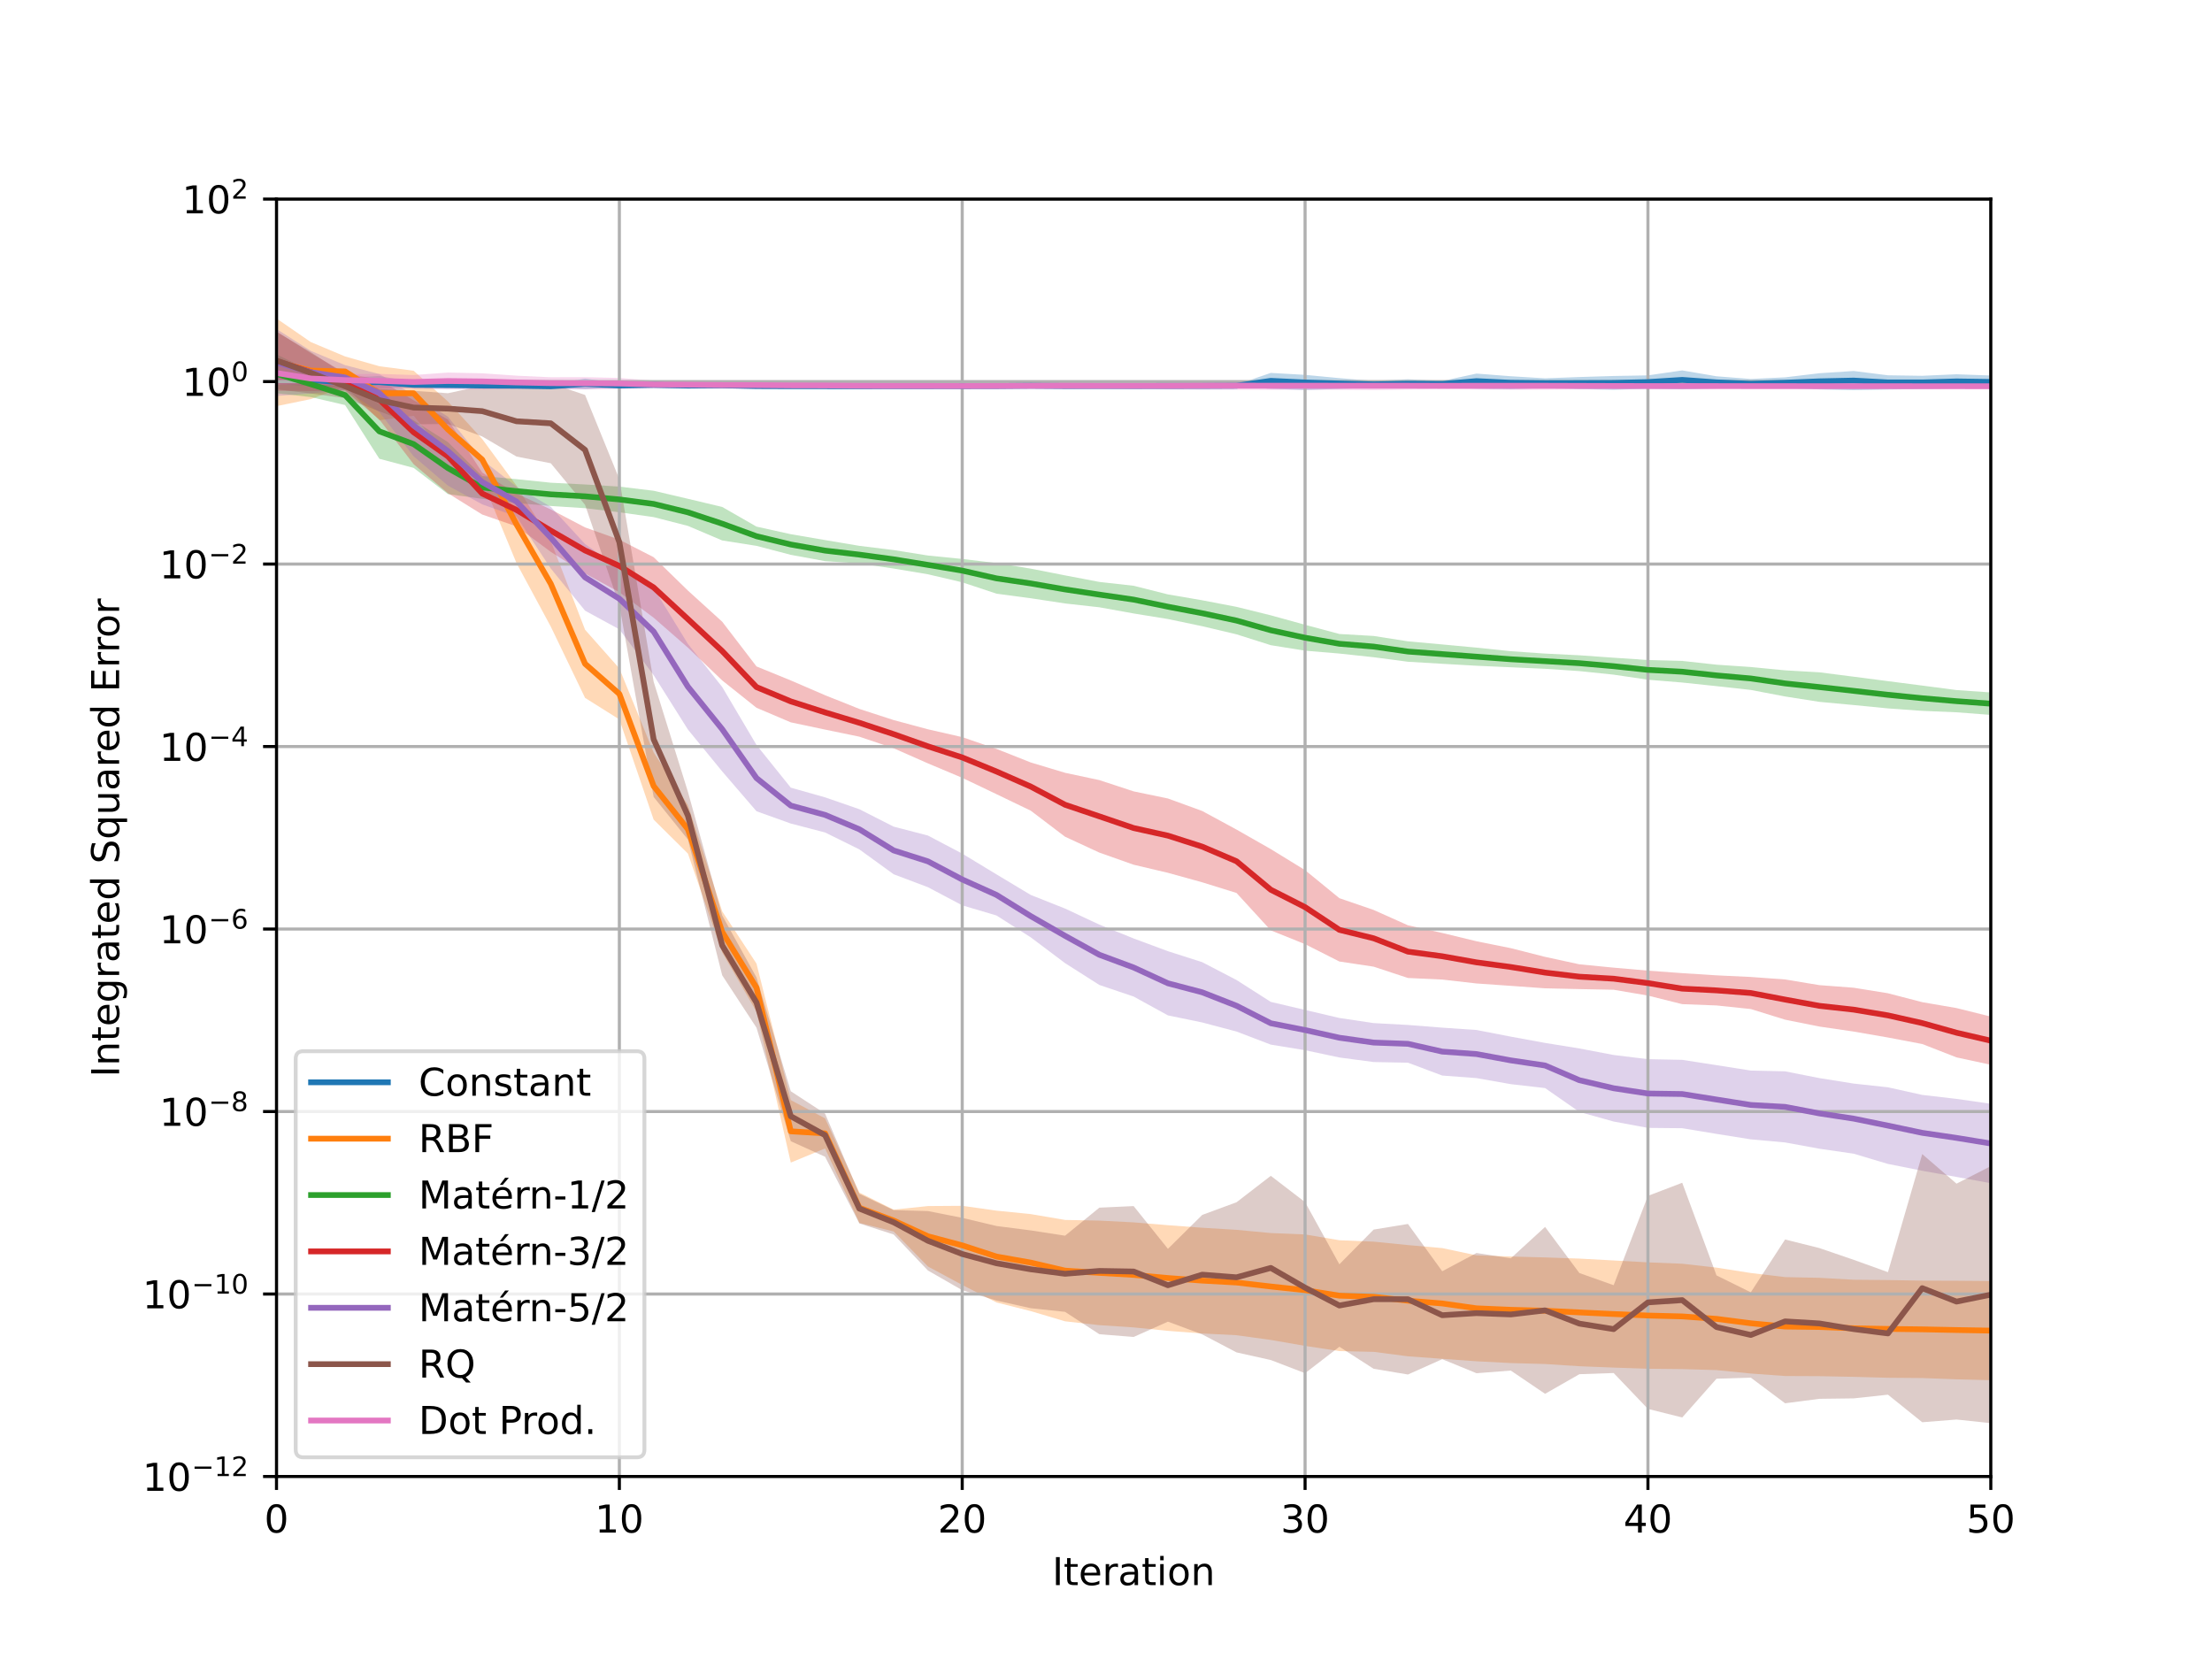 <?xml version="1.0" encoding="utf-8" standalone="no"?>
<!DOCTYPE svg PUBLIC "-//W3C//DTD SVG 1.1//EN"
  "http://www.w3.org/Graphics/SVG/1.1/DTD/svg11.dtd">
<!-- Created with matplotlib (https://matplotlib.org/) -->
<svg height="432pt" version="1.1" viewBox="0 0 576 432" width="576pt" xmlns="http://www.w3.org/2000/svg" xmlns:xlink="http://www.w3.org/1999/xlink">
 <defs>
  <style type="text/css">
*{stroke-linecap:butt;stroke-linejoin:round;}
  </style>
 </defs>
 <g id="figure_1">
  <g id="patch_1">
   <path d="M 0 432 
L 576 432 
L 576 0 
L 0 0 
z
" style="fill:#ffffff;"/>
  </g>
  <g id="axes_1">
   <g id="patch_2">
    <path d="M 72 384.48 
L 518.4 384.48 
L 518.4 51.84 
L 72 51.84 
z
" style="fill:#ffffff;"/>
   </g>
   <g id="PolyCollection_1">
    <path clip-path="url(#p9bf3d5f8e9)" d="M 72 100.003 
L 72 94.75 
L 80.928 97.29 
L 89.856 98.391 
L 98.784 97.896 
L 107.712 99.505 
L 116.64 99.409 
L 125.568 99.953 
L 134.496 99.756 
L 143.424 100.18 
L 152.352 98.584 
L 161.28 99.824 
L 170.208 99.418 
L 179.136 99.711 
L 188.064 99.599 
L 196.992 100.215 
L 205.92 100.393 
L 214.848 100.433 
L 223.776 100.456 
L 232.704 100.442 
L 241.632 100.438 
L 250.56 100.418 
L 259.488 100.407 
L 268.416 100.071 
L 277.344 100.386 
L 286.272 100.379 
L 295.2 100.389 
L 304.128 100.37 
L 313.056 100.358 
L 321.984 100.177 
L 330.912 97.103 
L 339.84 97.612 
L 348.768 98.463 
L 357.696 99.198 
L 366.624 98.752 
L 375.552 99.211 
L 384.48 97.277 
L 393.408 97.971 
L 402.336 98.513 
L 411.264 98.178 
L 420.192 97.906 
L 429.12 97.747 
L 438.048 96.451 
L 446.976 97.981 
L 455.904 98.684 
L 464.832 98.258 
L 473.76 97.19 
L 482.688 96.602 
L 491.616 97.726 
L 500.544 97.856 
L 509.472 97.461 
L 518.4 97.781 
L 518.4 101.117 
L 518.4 101.117 
L 509.472 101.168 
L 500.544 101.305 
L 491.616 101.433 
L 482.688 101.594 
L 473.76 101.399 
L 464.832 101.052 
L 455.904 101.151 
L 446.976 101.145 
L 438.048 101.392 
L 429.12 101.226 
L 420.192 101.504 
L 411.264 101.321 
L 402.336 101.027 
L 393.408 101.361 
L 384.48 101.201 
L 375.552 100.749 
L 366.624 101.094 
L 357.696 100.972 
L 348.768 101.257 
L 339.84 101.571 
L 330.912 101.234 
L 321.984 100.714 
L 313.056 100.622 
L 304.128 100.629 
L 295.2 100.641 
L 286.272 100.647 
L 277.344 100.645 
L 268.416 100.843 
L 259.488 100.657 
L 250.56 100.672 
L 241.632 100.683 
L 232.704 100.692 
L 223.776 100.696 
L 214.848 100.71 
L 205.92 100.746 
L 196.992 100.859 
L 188.064 101.077 
L 179.136 101.107 
L 170.208 101.011 
L 161.28 100.948 
L 152.352 101.362 
L 143.424 101.009 
L 134.496 101.127 
L 125.568 100.852 
L 116.64 101.134 
L 107.712 100.934 
L 98.784 101.108 
L 89.856 100.866 
L 80.928 100.552 
L 72 100.003 
z
" style="fill:#1f77b4;fill-opacity:0.3;"/>
   </g>
   <g id="PolyCollection_2">
    <path clip-path="url(#p9bf3d5f8e9)" d="M 72 105.757 
L 72 82.923 
L 80.928 89.072 
L 89.856 92.816 
L 98.784 95.368 
L 107.712 96.541 
L 116.64 104.551 
L 125.568 114.318 
L 134.496 126.455 
L 143.424 140.88 
L 152.352 163.981 
L 161.28 174.053 
L 170.208 195.958 
L 179.136 209.606 
L 188.064 237.324 
L 196.992 250.928 
L 205.92 286.457 
L 214.848 291.222 
L 223.776 310.54 
L 232.704 314.987 
L 241.632 314.056 
L 250.56 313.992 
L 259.488 315.25 
L 268.416 316.149 
L 277.344 317.668 
L 286.272 317.84 
L 295.2 318.3 
L 304.128 319.038 
L 313.056 319.704 
L 321.984 320.243 
L 330.912 321.083 
L 339.84 321.447 
L 348.768 322.954 
L 357.696 323.321 
L 366.624 324.213 
L 375.552 324.998 
L 384.48 326.894 
L 393.408 327.192 
L 402.336 327.429 
L 411.264 327.737 
L 420.192 328.219 
L 429.12 328.713 
L 438.048 329.07 
L 446.976 330.085 
L 455.904 331.487 
L 464.832 332.556 
L 473.76 332.738 
L 482.688 333.237 
L 491.616 333.324 
L 500.544 333.473 
L 509.472 333.5 
L 518.4 333.575 
L 518.4 359.404 
L 518.4 359.404 
L 509.472 359.173 
L 500.544 358.84 
L 491.616 358.769 
L 482.688 358.529 
L 473.76 358.353 
L 464.832 358.314 
L 455.904 357.666 
L 446.976 356.773 
L 438.048 356.508 
L 429.12 356.419 
L 420.192 356.115 
L 411.264 355.764 
L 402.336 355.188 
L 393.408 354.942 
L 384.48 354.476 
L 375.552 353.834 
L 366.624 353.183 
L 357.696 352.021 
L 348.768 351.821 
L 339.84 350.468 
L 330.912 348.921 
L 321.984 347.686 
L 313.056 347.238 
L 304.128 346.554 
L 295.2 345.655 
L 286.272 345.071 
L 277.344 344.068 
L 268.416 341.418 
L 259.488 339.16 
L 250.56 334.593 
L 241.632 329.792 
L 232.704 320.671 
L 223.776 318.459 
L 214.848 299.047 
L 205.92 302.733 
L 196.992 263.471 
L 188.064 248.031 
L 179.136 222.273 
L 170.208 213.428 
L 161.28 187.342 
L 152.352 181.729 
L 143.424 163.171 
L 134.496 146.628 
L 125.568 125.059 
L 116.64 119.13 
L 107.712 108.275 
L 98.784 109.429 
L 89.856 100.62 
L 80.928 103.928 
L 72 105.757 
z
" style="fill:#ff7f0e;fill-opacity:0.3;"/>
   </g>
   <g id="PolyCollection_3">
    <path clip-path="url(#p9bf3d5f8e9)" d="M 72 102.395 
L 72 92.264 
L 80.928 96.672 
L 89.856 100.309 
L 98.784 105.196 
L 107.712 109.466 
L 116.64 115.12 
L 125.568 123.967 
L 134.496 124.773 
L 143.424 125.698 
L 152.352 126.155 
L 161.28 126.712 
L 170.208 127.794 
L 179.136 129.884 
L 188.064 132.009 
L 196.992 137.129 
L 205.92 139.103 
L 214.848 140.633 
L 223.776 142.137 
L 232.704 143.234 
L 241.632 144.658 
L 250.56 145.552 
L 259.488 146.625 
L 268.416 148.076 
L 277.344 149.831 
L 286.272 151.534 
L 295.2 152.533 
L 304.128 154.781 
L 313.056 156.31 
L 321.984 158.021 
L 330.912 160.228 
L 339.84 162.692 
L 348.768 165.086 
L 357.696 165.601 
L 366.624 167.002 
L 375.552 167.81 
L 384.48 168.639 
L 393.408 169.574 
L 402.336 170.191 
L 411.264 170.634 
L 420.192 171.267 
L 429.12 171.874 
L 438.048 172.103 
L 446.976 173.082 
L 455.904 173.687 
L 464.832 174.557 
L 473.76 175.068 
L 482.688 176.211 
L 491.616 177.372 
L 500.544 178.521 
L 509.472 179.693 
L 518.4 180.311 
L 518.4 186.159 
L 518.4 186.159 
L 509.472 185.479 
L 500.544 185.11 
L 491.616 184.466 
L 482.688 183.592 
L 473.76 182.759 
L 464.832 181.361 
L 455.904 179.656 
L 446.976 178.671 
L 438.048 177.728 
L 429.12 176.997 
L 420.192 175.68 
L 411.264 174.75 
L 402.336 174.152 
L 393.408 173.757 
L 384.48 173.357 
L 375.552 172.847 
L 366.624 172.32 
L 357.696 171.142 
L 348.768 170.184 
L 339.84 169.435 
L 330.912 168.007 
L 321.984 165.177 
L 313.056 163.063 
L 304.128 161.195 
L 295.2 159.746 
L 286.272 158.136 
L 277.344 157.141 
L 268.416 155.783 
L 259.488 154.592 
L 250.56 151.63 
L 241.632 149.542 
L 232.704 148.053 
L 223.776 146.713 
L 214.848 146.119 
L 205.92 144.478 
L 196.992 142.141 
L 188.064 140.735 
L 179.136 136.942 
L 170.208 134.654 
L 161.28 133.4 
L 152.352 132.329 
L 143.424 131.754 
L 134.496 131.005 
L 125.568 129.899 
L 116.64 128.667 
L 107.712 121.836 
L 98.784 119.464 
L 89.856 105.467 
L 80.928 103.402 
L 72 102.395 
z
" style="fill:#2ca02c;fill-opacity:0.3;"/>
   </g>
   <g id="PolyCollection_4">
    <path clip-path="url(#p9bf3d5f8e9)" d="M 72 101.742 
L 72 86.305 
L 80.928 91.964 
L 89.856 97.131 
L 98.784 98.879 
L 107.712 104.238 
L 116.64 109.233 
L 125.568 123.059 
L 134.496 128.511 
L 143.424 132.657 
L 152.352 137.334 
L 161.28 140.53 
L 170.208 145.09 
L 179.136 153.788 
L 188.064 161.896 
L 196.992 173.539 
L 205.92 177.186 
L 214.848 181.034 
L 223.776 184.602 
L 232.704 187.506 
L 241.632 189.906 
L 250.56 191.945 
L 259.488 195.01 
L 268.416 198.547 
L 277.344 201.235 
L 286.272 203.138 
L 295.2 206.071 
L 304.128 207.926 
L 313.056 211.18 
L 321.984 216.015 
L 330.912 221.106 
L 339.84 226.585 
L 348.768 233.885 
L 357.696 236.949 
L 366.624 240.947 
L 375.552 242.938 
L 384.48 245.102 
L 393.408 246.9 
L 402.336 249.166 
L 411.264 251.104 
L 420.192 251.974 
L 429.12 252.755 
L 438.048 253.405 
L 446.976 253.976 
L 455.904 254.399 
L 464.832 255.049 
L 473.76 256.527 
L 482.688 257.2 
L 491.616 258.643 
L 500.544 260.961 
L 509.472 262.498 
L 518.4 264.721 
L 518.4 277.269 
L 518.4 277.269 
L 509.472 275.339 
L 500.544 271.86 
L 491.616 270.165 
L 482.688 268.617 
L 473.76 267.311 
L 464.832 265.521 
L 455.904 262.752 
L 446.976 261.818 
L 438.048 261.477 
L 429.12 259.246 
L 420.192 257.729 
L 411.264 257.554 
L 402.336 257.356 
L 393.408 256.714 
L 384.48 256.092 
L 375.552 255.076 
L 366.624 254.663 
L 357.696 251.718 
L 348.768 250.373 
L 339.84 245.856 
L 330.912 242.267 
L 321.984 232.525 
L 313.056 229.75 
L 304.128 227.279 
L 295.2 225.172 
L 286.272 222.016 
L 277.344 217.884 
L 268.416 211.107 
L 259.488 206.804 
L 250.56 202.539 
L 241.632 198.783 
L 232.704 194.845 
L 223.776 191.83 
L 214.848 189.985 
L 205.92 188.1 
L 196.992 184.304 
L 188.064 177.187 
L 179.136 168.648 
L 170.208 160.851 
L 161.28 154.207 
L 152.352 149.349 
L 143.424 143.71 
L 134.496 137.071 
L 125.568 133.986 
L 116.64 128.446 
L 107.712 120.883 
L 98.784 109.247 
L 89.856 101.681 
L 80.928 101.833 
L 72 101.742 
z
" style="fill:#d62728;fill-opacity:0.3;"/>
   </g>
   <g id="PolyCollection_5">
    <path clip-path="url(#p9bf3d5f8e9)" d="M 72 103.119 
L 72 85.662 
L 80.928 91.363 
L 89.856 95.079 
L 98.784 97.399 
L 107.712 102.848 
L 116.64 108.503 
L 125.568 119.716 
L 134.496 126.711 
L 143.424 131.979 
L 152.352 141.665 
L 161.28 147.937 
L 170.208 153.118 
L 179.136 167.679 
L 188.064 178.894 
L 196.992 193.993 
L 205.92 205.103 
L 214.848 207.629 
L 223.776 210.715 
L 232.704 215.254 
L 241.632 217.572 
L 250.56 222.279 
L 259.488 227.688 
L 268.416 233.046 
L 277.344 236.591 
L 286.272 240.765 
L 295.2 244.377 
L 304.128 247.693 
L 313.056 250.547 
L 321.984 255.19 
L 330.912 260.89 
L 339.84 262.985 
L 348.768 265.079 
L 357.696 266.41 
L 366.624 266.897 
L 375.552 267.597 
L 384.48 268.208 
L 393.408 269.937 
L 402.336 271.572 
L 411.264 273.017 
L 420.192 274.715 
L 429.12 275.805 
L 438.048 275.981 
L 446.976 277.366 
L 455.904 278.773 
L 464.832 278.97 
L 473.76 280.735 
L 482.688 282.161 
L 491.616 283.133 
L 500.544 285.111 
L 509.472 286.148 
L 518.4 287.427 
L 518.4 308.109 
L 518.4 308.109 
L 509.472 306.471 
L 500.544 304.87 
L 491.616 303.088 
L 482.688 300.418 
L 473.76 299.125 
L 464.832 297.49 
L 455.904 296.686 
L 446.976 295.262 
L 438.048 293.783 
L 429.12 293.697 
L 420.192 292.046 
L 411.264 289.55 
L 402.336 283.331 
L 393.408 282.308 
L 384.48 280.737 
L 375.552 280.07 
L 366.624 276.722 
L 357.696 276.556 
L 348.768 275.367 
L 339.84 273.472 
L 330.912 272.018 
L 321.984 268.61 
L 313.056 266.247 
L 304.128 264.405 
L 295.2 259.501 
L 286.272 256.483 
L 277.344 250.802 
L 268.416 244.089 
L 259.488 238.394 
L 250.56 235.744 
L 241.632 231.025 
L 232.704 227.655 
L 223.776 221.183 
L 214.848 216.772 
L 205.92 214.447 
L 196.992 211.249 
L 188.064 200.883 
L 179.136 189.977 
L 170.208 175.8 
L 161.28 163.882 
L 152.352 159.02 
L 143.424 148.041 
L 134.496 134.507 
L 125.568 131.334 
L 116.64 126.457 
L 107.712 118.821 
L 98.784 107.325 
L 89.856 101.518 
L 80.928 102.465 
L 72 103.119 
z
" style="fill:#9467bd;fill-opacity:0.3;"/>
   </g>
   <g id="PolyCollection_6">
    <path clip-path="url(#p9bf3d5f8e9)" d="M 72 101.378 
L 72 86.406 
L 80.928 91.708 
L 89.856 97.508 
L 98.784 101.305 
L 107.712 101.762 
L 116.64 102.397 
L 125.568 100.481 
L 134.496 100.506 
L 143.424 99.835 
L 152.352 102.842 
L 161.28 124.78 
L 170.208 177.518 
L 179.136 206.193 
L 188.064 238.385 
L 196.992 254.526 
L 205.92 284.162 
L 214.848 289.982 
L 223.776 310.863 
L 232.704 315.114 
L 241.632 315.354 
L 250.56 317.124 
L 259.488 319.247 
L 268.416 320.394 
L 277.344 321.772 
L 286.272 314.471 
L 295.2 314.063 
L 304.128 325.194 
L 313.056 316.361 
L 321.984 313.069 
L 330.912 306.183 
L 339.84 313.036 
L 348.768 329.218 
L 357.696 320.179 
L 366.624 318.718 
L 375.552 331.035 
L 384.48 326.279 
L 393.408 327.662 
L 402.336 319.488 
L 411.264 331.494 
L 420.192 334.665 
L 429.12 311.402 
L 438.048 307.989 
L 446.976 332.116 
L 455.904 336.516 
L 464.832 322.764 
L 473.76 324.992 
L 482.688 328.052 
L 491.616 331.266 
L 500.544 300.52 
L 509.472 308.222 
L 518.4 303.659 
L 518.4 370.584 
L 518.4 370.584 
L 509.472 369.64 
L 500.544 370.348 
L 491.616 363.17 
L 482.688 364.135 
L 473.76 364.249 
L 464.832 365.412 
L 455.904 358.735 
L 446.976 359.012 
L 438.048 369.111 
L 429.12 366.872 
L 420.192 357.533 
L 411.264 357.838 
L 402.336 362.947 
L 393.408 356.891 
L 384.48 357.586 
L 375.552 353.926 
L 366.624 357.918 
L 357.696 356.432 
L 348.768 350.689 
L 339.84 357.577 
L 330.912 354.149 
L 321.984 352.157 
L 313.056 347.473 
L 304.128 344.157 
L 295.2 348.141 
L 286.272 347.424 
L 277.344 341.608 
L 268.416 340.658 
L 259.488 338.666 
L 250.56 335.961 
L 241.632 330.836 
L 232.704 321.463 
L 223.776 318.578 
L 214.848 301.216 
L 205.92 297.17 
L 196.992 267.616 
L 188.064 253.979 
L 179.136 218.621 
L 170.208 207.533 
L 161.28 157.611 
L 152.352 131.46 
L 143.424 120.634 
L 134.496 118.887 
L 125.568 113.651 
L 116.64 110.404 
L 107.712 110.494 
L 98.784 107.112 
L 89.856 103.673 
L 80.928 102.467 
L 72 101.378 
z
" style="fill:#8c564b;fill-opacity:0.3;"/>
   </g>
   <g id="PolyCollection_7">
    <path clip-path="url(#p9bf3d5f8e9)" d="M 72 100.17 
L 72 94.121 
L 80.928 97.109 
L 89.856 97.403 
L 98.784 97.354 
L 107.712 97.661 
L 116.64 97.015 
L 125.568 97.204 
L 134.496 97.823 
L 143.424 98.241 
L 152.352 98.218 
L 161.28 98.422 
L 170.208 99.109 
L 179.136 99.123 
L 188.064 99.285 
L 196.992 99.309 
L 205.92 99.513 
L 214.848 99.542 
L 223.776 99.922 
L 232.704 99.984 
L 241.632 100.059 
L 250.56 100.106 
L 259.488 99.931 
L 268.416 99.713 
L 277.344 99.526 
L 286.272 99.794 
L 295.2 99.656 
L 304.128 99.542 
L 313.056 99.369 
L 321.984 99.349 
L 330.912 99.377 
L 339.84 99.379 
L 348.768 99.394 
L 357.696 99.295 
L 366.624 99.44 
L 375.552 99.623 
L 384.48 99.509 
L 393.408 99.416 
L 402.336 99.437 
L 411.264 99.614 
L 420.192 99.765 
L 429.12 99.866 
L 438.048 99.875 
L 446.976 99.885 
L 455.904 99.895 
L 464.832 99.902 
L 473.76 100.002 
L 482.688 100.01 
L 491.616 99.921 
L 500.544 100.013 
L 509.472 100.017 
L 518.4 100.085 
L 518.4 101.067 
L 518.4 101.067 
L 509.472 101.125 
L 500.544 101.129 
L 491.616 101.188 
L 482.688 101.117 
L 473.76 101.117 
L 464.832 101.192 
L 455.904 101.192 
L 446.976 101.185 
L 438.048 101.187 
L 429.12 101.187 
L 420.192 101.259 
L 411.264 101.353 
L 402.336 101.475 
L 393.408 101.479 
L 384.48 101.395 
L 375.552 101.315 
L 366.624 101.445 
L 357.696 101.582 
L 348.768 101.505 
L 339.84 101.487 
L 330.912 101.494 
L 321.984 101.486 
L 313.056 101.49 
L 304.128 101.409 
L 295.2 101.295 
L 286.272 101.168 
L 277.344 101.346 
L 268.416 101.213 
L 259.488 101.069 
L 250.56 100.941 
L 241.632 100.942 
L 232.704 100.996 
L 223.776 101.002 
L 214.848 101.212 
L 205.92 101.201 
L 196.992 101.252 
L 188.064 101.236 
L 179.136 101.215 
L 170.208 101.134 
L 161.28 101.297 
L 152.352 101.399 
L 143.424 101.296 
L 134.496 101.35 
L 125.568 101.438 
L 116.64 101.424 
L 107.712 101.262 
L 98.784 101.005 
L 89.856 100.567 
L 80.928 100.024 
L 72 100.17 
z
" style="fill:#e377c2;fill-opacity:0.3;"/>
   </g>
   <g id="matplotlib.axis_1">
    <g id="xtick_1">
     <g id="line2d_1">
      <path clip-path="url(#p9bf3d5f8e9)" d="M 72 384.48 
L 72 51.84 
" style="fill:none;stroke:#b0b0b0;stroke-linecap:square;stroke-width:0.8;"/>
     </g>
     <g id="line2d_2">
      <defs>
       <path d="M 0 0 
L 0 3.5 
" id="m1904d01a2e" style="stroke:#000000;stroke-width:0.8;"/>
      </defs>
      <g>
       <use style="stroke:#000000;stroke-width:0.8;" x="72" xlink:href="#m1904d01a2e" y="384.48"/>
      </g>
     </g>
     <g id="text_1">
      <!-- 0 -->
      <defs>
       <path d="M 31.781 66.406 
Q 24.172 66.406 20.328 58.906 
Q 16.5 51.422 16.5 36.375 
Q 16.5 21.391 20.328 13.891 
Q 24.172 6.391 31.781 6.391 
Q 39.453 6.391 43.281 13.891 
Q 47.125 21.391 47.125 36.375 
Q 47.125 51.422 43.281 58.906 
Q 39.453 66.406 31.781 66.406 
z
M 31.781 74.219 
Q 44.047 74.219 50.516 64.516 
Q 56.984 54.828 56.984 36.375 
Q 56.984 17.969 50.516 8.266 
Q 44.047 -1.422 31.781 -1.422 
Q 19.531 -1.422 13.062 8.266 
Q 6.594 17.969 6.594 36.375 
Q 6.594 54.828 13.062 64.516 
Q 19.531 74.219 31.781 74.219 
z
" id="DejaVuSans-48"/>
      </defs>
      <g transform="translate(68.819 399.078)scale(0.1 -0.1)">
       <use xlink:href="#DejaVuSans-48"/>
      </g>
     </g>
    </g>
    <g id="xtick_2">
     <g id="line2d_3">
      <path clip-path="url(#p9bf3d5f8e9)" d="M 161.28 384.48 
L 161.28 51.84 
" style="fill:none;stroke:#b0b0b0;stroke-linecap:square;stroke-width:0.8;"/>
     </g>
     <g id="line2d_4">
      <g>
       <use style="stroke:#000000;stroke-width:0.8;" x="161.28" xlink:href="#m1904d01a2e" y="384.48"/>
      </g>
     </g>
     <g id="text_2">
      <!-- 10 -->
      <defs>
       <path d="M 12.406 8.297 
L 28.516 8.297 
L 28.516 63.922 
L 10.984 60.406 
L 10.984 69.391 
L 28.422 72.906 
L 38.281 72.906 
L 38.281 8.297 
L 54.391 8.297 
L 54.391 0 
L 12.406 0 
z
" id="DejaVuSans-49"/>
      </defs>
      <g transform="translate(154.917 399.078)scale(0.1 -0.1)">
       <use xlink:href="#DejaVuSans-49"/>
       <use x="63.623" xlink:href="#DejaVuSans-48"/>
      </g>
     </g>
    </g>
    <g id="xtick_3">
     <g id="line2d_5">
      <path clip-path="url(#p9bf3d5f8e9)" d="M 250.56 384.48 
L 250.56 51.84 
" style="fill:none;stroke:#b0b0b0;stroke-linecap:square;stroke-width:0.8;"/>
     </g>
     <g id="line2d_6">
      <g>
       <use style="stroke:#000000;stroke-width:0.8;" x="250.56" xlink:href="#m1904d01a2e" y="384.48"/>
      </g>
     </g>
     <g id="text_3">
      <!-- 20 -->
      <defs>
       <path d="M 19.188 8.297 
L 53.609 8.297 
L 53.609 0 
L 7.328 0 
L 7.328 8.297 
Q 12.938 14.109 22.625 23.891 
Q 32.328 33.688 34.812 36.531 
Q 39.547 41.844 41.422 45.531 
Q 43.312 49.219 43.312 52.781 
Q 43.312 58.594 39.234 62.25 
Q 35.156 65.922 28.609 65.922 
Q 23.969 65.922 18.812 64.312 
Q 13.672 62.703 7.812 59.422 
L 7.812 69.391 
Q 13.766 71.781 18.938 73 
Q 24.125 74.219 28.422 74.219 
Q 39.75 74.219 46.484 68.547 
Q 53.219 62.891 53.219 53.422 
Q 53.219 48.922 51.531 44.891 
Q 49.859 40.875 45.406 35.406 
Q 44.188 33.984 37.641 27.219 
Q 31.109 20.453 19.188 8.297 
z
" id="DejaVuSans-50"/>
      </defs>
      <g transform="translate(244.197 399.078)scale(0.1 -0.1)">
       <use xlink:href="#DejaVuSans-50"/>
       <use x="63.623" xlink:href="#DejaVuSans-48"/>
      </g>
     </g>
    </g>
    <g id="xtick_4">
     <g id="line2d_7">
      <path clip-path="url(#p9bf3d5f8e9)" d="M 339.84 384.48 
L 339.84 51.84 
" style="fill:none;stroke:#b0b0b0;stroke-linecap:square;stroke-width:0.8;"/>
     </g>
     <g id="line2d_8">
      <g>
       <use style="stroke:#000000;stroke-width:0.8;" x="339.84" xlink:href="#m1904d01a2e" y="384.48"/>
      </g>
     </g>
     <g id="text_4">
      <!-- 30 -->
      <defs>
       <path d="M 40.578 39.312 
Q 47.656 37.797 51.625 33 
Q 55.609 28.219 55.609 21.188 
Q 55.609 10.406 48.188 4.484 
Q 40.766 -1.422 27.094 -1.422 
Q 22.516 -1.422 17.656 -0.516 
Q 12.797 0.391 7.625 2.203 
L 7.625 11.719 
Q 11.719 9.328 16.594 8.109 
Q 21.484 6.891 26.812 6.891 
Q 36.078 6.891 40.938 10.547 
Q 45.797 14.203 45.797 21.188 
Q 45.797 27.641 41.281 31.266 
Q 36.766 34.906 28.719 34.906 
L 20.219 34.906 
L 20.219 43.016 
L 29.109 43.016 
Q 36.375 43.016 40.234 45.922 
Q 44.094 48.828 44.094 54.297 
Q 44.094 59.906 40.109 62.906 
Q 36.141 65.922 28.719 65.922 
Q 24.656 65.922 20.016 65.031 
Q 15.375 64.156 9.812 62.312 
L 9.812 71.094 
Q 15.438 72.656 20.344 73.438 
Q 25.25 74.219 29.594 74.219 
Q 40.828 74.219 47.359 69.109 
Q 53.906 64.016 53.906 55.328 
Q 53.906 49.266 50.438 45.094 
Q 46.969 40.922 40.578 39.312 
z
" id="DejaVuSans-51"/>
      </defs>
      <g transform="translate(333.478 399.078)scale(0.1 -0.1)">
       <use xlink:href="#DejaVuSans-51"/>
       <use x="63.623" xlink:href="#DejaVuSans-48"/>
      </g>
     </g>
    </g>
    <g id="xtick_5">
     <g id="line2d_9">
      <path clip-path="url(#p9bf3d5f8e9)" d="M 429.12 384.48 
L 429.12 51.84 
" style="fill:none;stroke:#b0b0b0;stroke-linecap:square;stroke-width:0.8;"/>
     </g>
     <g id="line2d_10">
      <g>
       <use style="stroke:#000000;stroke-width:0.8;" x="429.12" xlink:href="#m1904d01a2e" y="384.48"/>
      </g>
     </g>
     <g id="text_5">
      <!-- 40 -->
      <defs>
       <path d="M 37.797 64.312 
L 12.891 25.391 
L 37.797 25.391 
z
M 35.203 72.906 
L 47.609 72.906 
L 47.609 25.391 
L 58.016 25.391 
L 58.016 17.188 
L 47.609 17.188 
L 47.609 0 
L 37.797 0 
L 37.797 17.188 
L 4.891 17.188 
L 4.891 26.703 
z
" id="DejaVuSans-52"/>
      </defs>
      <g transform="translate(422.757 399.078)scale(0.1 -0.1)">
       <use xlink:href="#DejaVuSans-52"/>
       <use x="63.623" xlink:href="#DejaVuSans-48"/>
      </g>
     </g>
    </g>
    <g id="xtick_6">
     <g id="line2d_11">
      <path clip-path="url(#p9bf3d5f8e9)" d="M 518.4 384.48 
L 518.4 51.84 
" style="fill:none;stroke:#b0b0b0;stroke-linecap:square;stroke-width:0.8;"/>
     </g>
     <g id="line2d_12">
      <g>
       <use style="stroke:#000000;stroke-width:0.8;" x="518.4" xlink:href="#m1904d01a2e" y="384.48"/>
      </g>
     </g>
     <g id="text_6">
      <!-- 50 -->
      <defs>
       <path d="M 10.797 72.906 
L 49.516 72.906 
L 49.516 64.594 
L 19.828 64.594 
L 19.828 46.734 
Q 21.969 47.469 24.109 47.828 
Q 26.266 48.188 28.422 48.188 
Q 40.625 48.188 47.75 41.5 
Q 54.891 34.812 54.891 23.391 
Q 54.891 11.625 47.562 5.094 
Q 40.234 -1.422 26.906 -1.422 
Q 22.312 -1.422 17.547 -0.641 
Q 12.797 0.141 7.719 1.703 
L 7.719 11.625 
Q 12.109 9.234 16.797 8.062 
Q 21.484 6.891 26.703 6.891 
Q 35.156 6.891 40.078 11.328 
Q 45.016 15.766 45.016 23.391 
Q 45.016 31 40.078 35.438 
Q 35.156 39.891 26.703 39.891 
Q 22.75 39.891 18.812 39.016 
Q 14.891 38.141 10.797 36.281 
z
" id="DejaVuSans-53"/>
      </defs>
      <g transform="translate(512.038 399.078)scale(0.1 -0.1)">
       <use xlink:href="#DejaVuSans-53"/>
       <use x="63.623" xlink:href="#DejaVuSans-48"/>
      </g>
     </g>
    </g>
    <g id="text_7">
     <!-- Iteration -->
     <defs>
      <path d="M 9.812 72.906 
L 19.672 72.906 
L 19.672 0 
L 9.812 0 
z
" id="DejaVuSans-73"/>
      <path d="M 18.312 70.219 
L 18.312 54.688 
L 36.812 54.688 
L 36.812 47.703 
L 18.312 47.703 
L 18.312 18.016 
Q 18.312 11.328 20.141 9.422 
Q 21.969 7.516 27.594 7.516 
L 36.812 7.516 
L 36.812 0 
L 27.594 0 
Q 17.188 0 13.234 3.875 
Q 9.281 7.766 9.281 18.016 
L 9.281 47.703 
L 2.688 47.703 
L 2.688 54.688 
L 9.281 54.688 
L 9.281 70.219 
z
" id="DejaVuSans-116"/>
      <path d="M 56.203 29.594 
L 56.203 25.203 
L 14.891 25.203 
Q 15.484 15.922 20.484 11.062 
Q 25.484 6.203 34.422 6.203 
Q 39.594 6.203 44.453 7.469 
Q 49.312 8.734 54.109 11.281 
L 54.109 2.781 
Q 49.266 0.734 44.188 -0.344 
Q 39.109 -1.422 33.891 -1.422 
Q 20.797 -1.422 13.156 6.188 
Q 5.516 13.812 5.516 26.812 
Q 5.516 40.234 12.766 48.109 
Q 20.016 56 32.328 56 
Q 43.359 56 49.781 48.891 
Q 56.203 41.797 56.203 29.594 
z
M 47.219 32.234 
Q 47.125 39.594 43.094 43.984 
Q 39.062 48.391 32.422 48.391 
Q 24.906 48.391 20.391 44.141 
Q 15.875 39.891 15.188 32.172 
z
" id="DejaVuSans-101"/>
      <path d="M 41.109 46.297 
Q 39.594 47.172 37.812 47.578 
Q 36.031 48 33.891 48 
Q 26.266 48 22.188 43.047 
Q 18.109 38.094 18.109 28.812 
L 18.109 0 
L 9.078 0 
L 9.078 54.688 
L 18.109 54.688 
L 18.109 46.188 
Q 20.953 51.172 25.484 53.578 
Q 30.031 56 36.531 56 
Q 37.453 56 38.578 55.875 
Q 39.703 55.766 41.062 55.516 
z
" id="DejaVuSans-114"/>
      <path d="M 34.281 27.484 
Q 23.391 27.484 19.188 25 
Q 14.984 22.516 14.984 16.5 
Q 14.984 11.719 18.141 8.906 
Q 21.297 6.109 26.703 6.109 
Q 34.188 6.109 38.703 11.406 
Q 43.219 16.703 43.219 25.484 
L 43.219 27.484 
z
M 52.203 31.203 
L 52.203 0 
L 43.219 0 
L 43.219 8.297 
Q 40.141 3.328 35.547 0.953 
Q 30.953 -1.422 24.312 -1.422 
Q 15.922 -1.422 10.953 3.297 
Q 6 8.016 6 15.922 
Q 6 25.141 12.172 29.828 
Q 18.359 34.516 30.609 34.516 
L 43.219 34.516 
L 43.219 35.406 
Q 43.219 41.609 39.141 45 
Q 35.062 48.391 27.688 48.391 
Q 23 48.391 18.547 47.266 
Q 14.109 46.141 10.016 43.891 
L 10.016 52.203 
Q 14.938 54.109 19.578 55.047 
Q 24.219 56 28.609 56 
Q 40.484 56 46.344 49.844 
Q 52.203 43.703 52.203 31.203 
z
" id="DejaVuSans-97"/>
      <path d="M 9.422 54.688 
L 18.406 54.688 
L 18.406 0 
L 9.422 0 
z
M 9.422 75.984 
L 18.406 75.984 
L 18.406 64.594 
L 9.422 64.594 
z
" id="DejaVuSans-105"/>
      <path d="M 30.609 48.391 
Q 23.391 48.391 19.188 42.75 
Q 14.984 37.109 14.984 27.297 
Q 14.984 17.484 19.156 11.844 
Q 23.344 6.203 30.609 6.203 
Q 37.797 6.203 41.984 11.859 
Q 46.188 17.531 46.188 27.297 
Q 46.188 37.016 41.984 42.703 
Q 37.797 48.391 30.609 48.391 
z
M 30.609 56 
Q 42.328 56 49.016 48.375 
Q 55.719 40.766 55.719 27.297 
Q 55.719 13.875 49.016 6.219 
Q 42.328 -1.422 30.609 -1.422 
Q 18.844 -1.422 12.172 6.219 
Q 5.516 13.875 5.516 27.297 
Q 5.516 40.766 12.172 48.375 
Q 18.844 56 30.609 56 
z
" id="DejaVuSans-111"/>
      <path d="M 54.891 33.016 
L 54.891 0 
L 45.906 0 
L 45.906 32.719 
Q 45.906 40.484 42.875 44.328 
Q 39.844 48.188 33.797 48.188 
Q 26.516 48.188 22.312 43.547 
Q 18.109 38.922 18.109 30.906 
L 18.109 0 
L 9.078 0 
L 9.078 54.688 
L 18.109 54.688 
L 18.109 46.188 
Q 21.344 51.125 25.703 53.562 
Q 30.078 56 35.797 56 
Q 45.219 56 50.047 50.172 
Q 54.891 44.344 54.891 33.016 
z
" id="DejaVuSans-110"/>
     </defs>
     <g transform="translate(273.991 412.757)scale(0.1 -0.1)">
      <use xlink:href="#DejaVuSans-73"/>
      <use x="29.492" xlink:href="#DejaVuSans-116"/>
      <use x="68.701" xlink:href="#DejaVuSans-101"/>
      <use x="130.225" xlink:href="#DejaVuSans-114"/>
      <use x="171.338" xlink:href="#DejaVuSans-97"/>
      <use x="232.617" xlink:href="#DejaVuSans-116"/>
      <use x="271.826" xlink:href="#DejaVuSans-105"/>
      <use x="299.609" xlink:href="#DejaVuSans-111"/>
      <use x="360.791" xlink:href="#DejaVuSans-110"/>
     </g>
    </g>
   </g>
   <g id="matplotlib.axis_2">
    <g id="ytick_1">
     <g id="line2d_13">
      <path clip-path="url(#p9bf3d5f8e9)" d="M 72 384.48 
L 518.4 384.48 
" style="fill:none;stroke:#b0b0b0;stroke-linecap:square;stroke-width:0.8;"/>
     </g>
     <g id="line2d_14">
      <defs>
       <path d="M 0 0 
L -3.5 0 
" id="mc605acae81" style="stroke:#000000;stroke-width:0.8;"/>
      </defs>
      <g>
       <use style="stroke:#000000;stroke-width:0.8;" x="72" xlink:href="#mc605acae81" y="384.48"/>
      </g>
     </g>
     <g id="text_8">
      <!-- $\mathdefault{10^{-12}}$ -->
      <defs>
       <path d="M 10.594 35.5 
L 73.188 35.5 
L 73.188 27.203 
L 10.594 27.203 
z
" id="DejaVuSans-8722"/>
      </defs>
      <g transform="translate(37.1 388.279)scale(0.1 -0.1)">
       <use transform="translate(0 0.766)" xlink:href="#DejaVuSans-49"/>
       <use transform="translate(63.623 0.766)" xlink:href="#DejaVuSans-48"/>
       <use transform="translate(128.203 39.047)scale(0.7)" xlink:href="#DejaVuSans-8722"/>
       <use transform="translate(186.855 39.047)scale(0.7)" xlink:href="#DejaVuSans-49"/>
       <use transform="translate(231.392 39.047)scale(0.7)" xlink:href="#DejaVuSans-50"/>
      </g>
     </g>
    </g>
    <g id="ytick_2">
     <g id="line2d_15">
      <path clip-path="url(#p9bf3d5f8e9)" d="M 72 336.96 
L 518.4 336.96 
" style="fill:none;stroke:#b0b0b0;stroke-linecap:square;stroke-width:0.8;"/>
     </g>
     <g id="line2d_16">
      <g>
       <use style="stroke:#000000;stroke-width:0.8;" x="72" xlink:href="#mc605acae81" y="336.96"/>
      </g>
     </g>
     <g id="text_9">
      <!-- $\mathdefault{10^{-10}}$ -->
      <g transform="translate(37.1 340.759)scale(0.1 -0.1)">
       <use transform="translate(0 0.766)" xlink:href="#DejaVuSans-49"/>
       <use transform="translate(63.623 0.766)" xlink:href="#DejaVuSans-48"/>
       <use transform="translate(128.203 39.047)scale(0.7)" xlink:href="#DejaVuSans-8722"/>
       <use transform="translate(186.855 39.047)scale(0.7)" xlink:href="#DejaVuSans-49"/>
       <use transform="translate(231.392 39.047)scale(0.7)" xlink:href="#DejaVuSans-48"/>
      </g>
     </g>
    </g>
    <g id="ytick_3">
     <g id="line2d_17">
      <path clip-path="url(#p9bf3d5f8e9)" d="M 72 289.44 
L 518.4 289.44 
" style="fill:none;stroke:#b0b0b0;stroke-linecap:square;stroke-width:0.8;"/>
     </g>
     <g id="line2d_18">
      <g>
       <use style="stroke:#000000;stroke-width:0.8;" x="72" xlink:href="#mc605acae81" y="289.44"/>
      </g>
     </g>
     <g id="text_10">
      <!-- $\mathdefault{10^{-8}}$ -->
      <defs>
       <path d="M 31.781 34.625 
Q 24.75 34.625 20.719 30.859 
Q 16.703 27.094 16.703 20.516 
Q 16.703 13.922 20.719 10.156 
Q 24.75 6.391 31.781 6.391 
Q 38.812 6.391 42.859 10.172 
Q 46.922 13.969 46.922 20.516 
Q 46.922 27.094 42.891 30.859 
Q 38.875 34.625 31.781 34.625 
z
M 21.922 38.812 
Q 15.578 40.375 12.031 44.719 
Q 8.5 49.078 8.5 55.328 
Q 8.5 64.062 14.719 69.141 
Q 20.953 74.219 31.781 74.219 
Q 42.672 74.219 48.875 69.141 
Q 55.078 64.062 55.078 55.328 
Q 55.078 49.078 51.531 44.719 
Q 48 40.375 41.703 38.812 
Q 48.828 37.156 52.797 32.312 
Q 56.781 27.484 56.781 20.516 
Q 56.781 9.906 50.312 4.234 
Q 43.844 -1.422 31.781 -1.422 
Q 19.734 -1.422 13.25 4.234 
Q 6.781 9.906 6.781 20.516 
Q 6.781 27.484 10.781 32.312 
Q 14.797 37.156 21.922 38.812 
z
M 18.312 54.391 
Q 18.312 48.734 21.844 45.562 
Q 25.391 42.391 31.781 42.391 
Q 38.141 42.391 41.719 45.562 
Q 45.312 48.734 45.312 54.391 
Q 45.312 60.062 41.719 63.234 
Q 38.141 66.406 31.781 66.406 
Q 25.391 66.406 21.844 63.234 
Q 18.312 60.062 18.312 54.391 
z
" id="DejaVuSans-56"/>
      </defs>
      <g transform="translate(41.5 293.239)scale(0.1 -0.1)">
       <use transform="translate(0 0.766)" xlink:href="#DejaVuSans-49"/>
       <use transform="translate(63.623 0.766)" xlink:href="#DejaVuSans-48"/>
       <use transform="translate(128.203 39.047)scale(0.7)" xlink:href="#DejaVuSans-8722"/>
       <use transform="translate(186.855 39.047)scale(0.7)" xlink:href="#DejaVuSans-56"/>
      </g>
     </g>
    </g>
    <g id="ytick_4">
     <g id="line2d_19">
      <path clip-path="url(#p9bf3d5f8e9)" d="M 72 241.92 
L 518.4 241.92 
" style="fill:none;stroke:#b0b0b0;stroke-linecap:square;stroke-width:0.8;"/>
     </g>
     <g id="line2d_20">
      <g>
       <use style="stroke:#000000;stroke-width:0.8;" x="72" xlink:href="#mc605acae81" y="241.92"/>
      </g>
     </g>
     <g id="text_11">
      <!-- $\mathdefault{10^{-6}}$ -->
      <defs>
       <path d="M 33.016 40.375 
Q 26.375 40.375 22.484 35.828 
Q 18.609 31.297 18.609 23.391 
Q 18.609 15.531 22.484 10.953 
Q 26.375 6.391 33.016 6.391 
Q 39.656 6.391 43.531 10.953 
Q 47.406 15.531 47.406 23.391 
Q 47.406 31.297 43.531 35.828 
Q 39.656 40.375 33.016 40.375 
z
M 52.594 71.297 
L 52.594 62.312 
Q 48.875 64.062 45.094 64.984 
Q 41.312 65.922 37.594 65.922 
Q 27.828 65.922 22.672 59.328 
Q 17.531 52.734 16.797 39.406 
Q 19.672 43.656 24.016 45.922 
Q 28.375 48.188 33.594 48.188 
Q 44.578 48.188 50.953 41.516 
Q 57.328 34.859 57.328 23.391 
Q 57.328 12.156 50.688 5.359 
Q 44.047 -1.422 33.016 -1.422 
Q 20.359 -1.422 13.672 8.266 
Q 6.984 17.969 6.984 36.375 
Q 6.984 53.656 15.188 63.938 
Q 23.391 74.219 37.203 74.219 
Q 40.922 74.219 44.703 73.484 
Q 48.484 72.75 52.594 71.297 
z
" id="DejaVuSans-54"/>
      </defs>
      <g transform="translate(41.5 245.719)scale(0.1 -0.1)">
       <use transform="translate(0 0.766)" xlink:href="#DejaVuSans-49"/>
       <use transform="translate(63.623 0.766)" xlink:href="#DejaVuSans-48"/>
       <use transform="translate(128.203 39.047)scale(0.7)" xlink:href="#DejaVuSans-8722"/>
       <use transform="translate(186.855 39.047)scale(0.7)" xlink:href="#DejaVuSans-54"/>
      </g>
     </g>
    </g>
    <g id="ytick_5">
     <g id="line2d_21">
      <path clip-path="url(#p9bf3d5f8e9)" d="M 72 194.4 
L 518.4 194.4 
" style="fill:none;stroke:#b0b0b0;stroke-linecap:square;stroke-width:0.8;"/>
     </g>
     <g id="line2d_22">
      <g>
       <use style="stroke:#000000;stroke-width:0.8;" x="72" xlink:href="#mc605acae81" y="194.4"/>
      </g>
     </g>
     <g id="text_12">
      <!-- $\mathdefault{10^{-4}}$ -->
      <g transform="translate(41.5 198.199)scale(0.1 -0.1)">
       <use transform="translate(0 0.684)" xlink:href="#DejaVuSans-49"/>
       <use transform="translate(63.623 0.684)" xlink:href="#DejaVuSans-48"/>
       <use transform="translate(128.203 38.966)scale(0.7)" xlink:href="#DejaVuSans-8722"/>
       <use transform="translate(186.855 38.966)scale(0.7)" xlink:href="#DejaVuSans-52"/>
      </g>
     </g>
    </g>
    <g id="ytick_6">
     <g id="line2d_23">
      <path clip-path="url(#p9bf3d5f8e9)" d="M 72 146.88 
L 518.4 146.88 
" style="fill:none;stroke:#b0b0b0;stroke-linecap:square;stroke-width:0.8;"/>
     </g>
     <g id="line2d_24">
      <g>
       <use style="stroke:#000000;stroke-width:0.8;" x="72" xlink:href="#mc605acae81" y="146.88"/>
      </g>
     </g>
     <g id="text_13">
      <!-- $\mathdefault{10^{-2}}$ -->
      <g transform="translate(41.5 150.679)scale(0.1 -0.1)">
       <use transform="translate(0 0.766)" xlink:href="#DejaVuSans-49"/>
       <use transform="translate(63.623 0.766)" xlink:href="#DejaVuSans-48"/>
       <use transform="translate(128.203 39.047)scale(0.7)" xlink:href="#DejaVuSans-8722"/>
       <use transform="translate(186.855 39.047)scale(0.7)" xlink:href="#DejaVuSans-50"/>
      </g>
     </g>
    </g>
    <g id="ytick_7">
     <g id="line2d_25">
      <path clip-path="url(#p9bf3d5f8e9)" d="M 72 99.36 
L 518.4 99.36 
" style="fill:none;stroke:#b0b0b0;stroke-linecap:square;stroke-width:0.8;"/>
     </g>
     <g id="line2d_26">
      <g>
       <use style="stroke:#000000;stroke-width:0.8;" x="72" xlink:href="#mc605acae81" y="99.36"/>
      </g>
     </g>
     <g id="text_14">
      <!-- $\mathdefault{10^{0}}$ -->
      <g transform="translate(47.4 103.159)scale(0.1 -0.1)">
       <use transform="translate(0 0.766)" xlink:href="#DejaVuSans-49"/>
       <use transform="translate(63.623 0.766)" xlink:href="#DejaVuSans-48"/>
       <use transform="translate(128.203 39.047)scale(0.7)" xlink:href="#DejaVuSans-48"/>
      </g>
     </g>
    </g>
    <g id="ytick_8">
     <g id="line2d_27">
      <path clip-path="url(#p9bf3d5f8e9)" d="M 72 51.84 
L 518.4 51.84 
" style="fill:none;stroke:#b0b0b0;stroke-linecap:square;stroke-width:0.8;"/>
     </g>
     <g id="line2d_28">
      <g>
       <use style="stroke:#000000;stroke-width:0.8;" x="72" xlink:href="#mc605acae81" y="51.84"/>
      </g>
     </g>
     <g id="text_15">
      <!-- $\mathdefault{10^{2}}$ -->
      <g transform="translate(47.4 55.639)scale(0.1 -0.1)">
       <use transform="translate(0 0.766)" xlink:href="#DejaVuSans-49"/>
       <use transform="translate(63.623 0.766)" xlink:href="#DejaVuSans-48"/>
       <use transform="translate(128.203 39.047)scale(0.7)" xlink:href="#DejaVuSans-50"/>
      </g>
     </g>
    </g>
    <g id="text_16">
     <!-- Integrated Squared Error -->
     <defs>
      <path d="M 45.406 27.984 
Q 45.406 37.75 41.375 43.109 
Q 37.359 48.484 30.078 48.484 
Q 22.859 48.484 18.828 43.109 
Q 14.797 37.75 14.797 27.984 
Q 14.797 18.266 18.828 12.891 
Q 22.859 7.516 30.078 7.516 
Q 37.359 7.516 41.375 12.891 
Q 45.406 18.266 45.406 27.984 
z
M 54.391 6.781 
Q 54.391 -7.172 48.188 -13.984 
Q 42 -20.797 29.203 -20.797 
Q 24.469 -20.797 20.266 -20.094 
Q 16.062 -19.391 12.109 -17.922 
L 12.109 -9.188 
Q 16.062 -11.328 19.922 -12.344 
Q 23.781 -13.375 27.781 -13.375 
Q 36.625 -13.375 41.016 -8.766 
Q 45.406 -4.156 45.406 5.172 
L 45.406 9.625 
Q 42.625 4.781 38.281 2.391 
Q 33.938 0 27.875 0 
Q 17.828 0 11.672 7.656 
Q 5.516 15.328 5.516 27.984 
Q 5.516 40.672 11.672 48.328 
Q 17.828 56 27.875 56 
Q 33.938 56 38.281 53.609 
Q 42.625 51.219 45.406 46.391 
L 45.406 54.688 
L 54.391 54.688 
z
" id="DejaVuSans-103"/>
      <path d="M 45.406 46.391 
L 45.406 75.984 
L 54.391 75.984 
L 54.391 0 
L 45.406 0 
L 45.406 8.203 
Q 42.578 3.328 38.25 0.953 
Q 33.938 -1.422 27.875 -1.422 
Q 17.969 -1.422 11.734 6.484 
Q 5.516 14.406 5.516 27.297 
Q 5.516 40.188 11.734 48.094 
Q 17.969 56 27.875 56 
Q 33.938 56 38.25 53.625 
Q 42.578 51.266 45.406 46.391 
z
M 14.797 27.297 
Q 14.797 17.391 18.875 11.75 
Q 22.953 6.109 30.078 6.109 
Q 37.203 6.109 41.297 11.75 
Q 45.406 17.391 45.406 27.297 
Q 45.406 37.203 41.297 42.844 
Q 37.203 48.484 30.078 48.484 
Q 22.953 48.484 18.875 42.844 
Q 14.797 37.203 14.797 27.297 
z
" id="DejaVuSans-100"/>
      <path id="DejaVuSans-32"/>
      <path d="M 53.516 70.516 
L 53.516 60.891 
Q 47.906 63.578 42.922 64.891 
Q 37.938 66.219 33.297 66.219 
Q 25.25 66.219 20.875 63.094 
Q 16.5 59.969 16.5 54.203 
Q 16.5 49.359 19.406 46.891 
Q 22.312 44.438 30.422 42.922 
L 36.375 41.703 
Q 47.406 39.594 52.656 34.297 
Q 57.906 29 57.906 20.125 
Q 57.906 9.516 50.797 4.047 
Q 43.703 -1.422 29.984 -1.422 
Q 24.812 -1.422 18.969 -0.25 
Q 13.141 0.922 6.891 3.219 
L 6.891 13.375 
Q 12.891 10.016 18.656 8.297 
Q 24.422 6.594 29.984 6.594 
Q 38.422 6.594 43.016 9.906 
Q 47.609 13.234 47.609 19.391 
Q 47.609 24.75 44.312 27.781 
Q 41.016 30.812 33.5 32.328 
L 27.484 33.5 
Q 16.453 35.688 11.516 40.375 
Q 6.594 45.062 6.594 53.422 
Q 6.594 63.094 13.406 68.656 
Q 20.219 74.219 32.172 74.219 
Q 37.312 74.219 42.625 73.281 
Q 47.953 72.359 53.516 70.516 
z
" id="DejaVuSans-83"/>
      <path d="M 14.797 27.297 
Q 14.797 17.391 18.875 11.75 
Q 22.953 6.109 30.078 6.109 
Q 37.203 6.109 41.297 11.75 
Q 45.406 17.391 45.406 27.297 
Q 45.406 37.203 41.297 42.844 
Q 37.203 48.484 30.078 48.484 
Q 22.953 48.484 18.875 42.844 
Q 14.797 37.203 14.797 27.297 
z
M 45.406 8.203 
Q 42.578 3.328 38.25 0.953 
Q 33.938 -1.422 27.875 -1.422 
Q 17.969 -1.422 11.734 6.484 
Q 5.516 14.406 5.516 27.297 
Q 5.516 40.188 11.734 48.094 
Q 17.969 56 27.875 56 
Q 33.938 56 38.25 53.625 
Q 42.578 51.266 45.406 46.391 
L 45.406 54.688 
L 54.391 54.688 
L 54.391 -20.797 
L 45.406 -20.797 
z
" id="DejaVuSans-113"/>
      <path d="M 8.5 21.578 
L 8.5 54.688 
L 17.484 54.688 
L 17.484 21.922 
Q 17.484 14.156 20.5 10.266 
Q 23.531 6.391 29.594 6.391 
Q 36.859 6.391 41.078 11.031 
Q 45.312 15.672 45.312 23.688 
L 45.312 54.688 
L 54.297 54.688 
L 54.297 0 
L 45.312 0 
L 45.312 8.406 
Q 42.047 3.422 37.719 1 
Q 33.406 -1.422 27.688 -1.422 
Q 18.266 -1.422 13.375 4.438 
Q 8.5 10.297 8.5 21.578 
z
M 31.109 56 
z
" id="DejaVuSans-117"/>
      <path d="M 9.812 72.906 
L 55.906 72.906 
L 55.906 64.594 
L 19.672 64.594 
L 19.672 43.016 
L 54.391 43.016 
L 54.391 34.719 
L 19.672 34.719 
L 19.672 8.297 
L 56.781 8.297 
L 56.781 0 
L 9.812 0 
z
" id="DejaVuSans-69"/>
     </defs>
     <g transform="translate(31.02 280.483)rotate(-90)scale(0.1 -0.1)">
      <use xlink:href="#DejaVuSans-73"/>
      <use x="29.492" xlink:href="#DejaVuSans-110"/>
      <use x="92.871" xlink:href="#DejaVuSans-116"/>
      <use x="132.08" xlink:href="#DejaVuSans-101"/>
      <use x="193.604" xlink:href="#DejaVuSans-103"/>
      <use x="257.08" xlink:href="#DejaVuSans-114"/>
      <use x="298.193" xlink:href="#DejaVuSans-97"/>
      <use x="359.473" xlink:href="#DejaVuSans-116"/>
      <use x="398.682" xlink:href="#DejaVuSans-101"/>
      <use x="460.205" xlink:href="#DejaVuSans-100"/>
      <use x="523.682" xlink:href="#DejaVuSans-32"/>
      <use x="555.469" xlink:href="#DejaVuSans-83"/>
      <use x="618.945" xlink:href="#DejaVuSans-113"/>
      <use x="682.422" xlink:href="#DejaVuSans-117"/>
      <use x="745.801" xlink:href="#DejaVuSans-97"/>
      <use x="807.08" xlink:href="#DejaVuSans-114"/>
      <use x="845.943" xlink:href="#DejaVuSans-101"/>
      <use x="907.467" xlink:href="#DejaVuSans-100"/>
      <use x="970.943" xlink:href="#DejaVuSans-32"/>
      <use x="1002.73" xlink:href="#DejaVuSans-69"/>
      <use x="1065.914" xlink:href="#DejaVuSans-114"/>
      <use x="1105.277" xlink:href="#DejaVuSans-114"/>
      <use x="1144.141" xlink:href="#DejaVuSans-111"/>
      <use x="1205.322" xlink:href="#DejaVuSans-114"/>
     </g>
    </g>
   </g>
   <g id="line2d_29">
    <path clip-path="url(#p9bf3d5f8e9)" d="M 72 97.376 
L 80.928 98.921 
L 89.856 99.628 
L 98.784 99.502 
L 107.712 100.219 
L 116.64 100.271 
L 125.568 100.403 
L 134.496 100.441 
L 143.424 100.595 
L 152.352 99.973 
L 161.28 100.386 
L 170.208 100.215 
L 179.136 100.409 
L 188.064 100.338 
L 196.992 100.537 
L 205.92 100.57 
L 214.848 100.572 
L 223.776 100.576 
L 232.704 100.567 
L 241.632 100.56 
L 250.56 100.545 
L 259.488 100.532 
L 268.416 100.457 
L 277.344 100.516 
L 286.272 100.513 
L 295.2 100.515 
L 304.128 100.5 
L 313.056 100.49 
L 321.984 100.446 
L 330.912 99.168 
L 339.84 99.591 
L 348.768 99.86 
L 357.696 100.085 
L 366.624 99.923 
L 375.552 99.98 
L 384.48 99.239 
L 393.408 99.666 
L 402.336 99.77 
L 411.264 99.749 
L 420.192 99.705 
L 429.12 99.487 
L 438.048 98.922 
L 446.976 99.563 
L 455.904 99.917 
L 464.832 99.655 
L 473.76 99.295 
L 482.688 99.098 
L 491.616 99.579 
L 500.544 99.581 
L 509.472 99.314 
L 518.4 99.449 
" style="fill:none;stroke:#1f77b4;stroke-linecap:square;stroke-width:1.5;"/>
   </g>
   <g id="line2d_30">
    <path clip-path="url(#p9bf3d5f8e9)" d="M 72 94.34 
L 80.928 96.5 
L 89.856 96.718 
L 98.784 102.399 
L 107.712 102.408 
L 116.64 111.84 
L 125.568 119.689 
L 134.496 136.542 
L 143.424 152.026 
L 152.352 172.855 
L 161.28 180.698 
L 170.208 204.693 
L 179.136 215.939 
L 188.064 242.677 
L 196.992 257.199 
L 205.92 294.595 
L 214.848 295.135 
L 223.776 314.499 
L 232.704 317.829 
L 241.632 321.924 
L 250.56 324.292 
L 259.488 327.205 
L 268.416 328.783 
L 277.344 330.868 
L 286.272 331.456 
L 295.2 331.978 
L 304.128 332.796 
L 313.056 333.471 
L 321.984 333.964 
L 330.912 335.002 
L 339.84 335.957 
L 348.768 337.388 
L 357.696 337.671 
L 366.624 338.698 
L 375.552 339.416 
L 384.48 340.685 
L 393.408 341.067 
L 402.336 341.309 
L 411.264 341.75 
L 420.192 342.167 
L 429.12 342.566 
L 438.048 342.789 
L 446.976 343.429 
L 455.904 344.576 
L 464.832 345.435 
L 473.76 345.546 
L 482.688 345.883 
L 491.616 346.046 
L 500.544 346.157 
L 509.472 346.337 
L 518.4 346.49 
" style="fill:none;stroke:#ff7f0e;stroke-linecap:square;stroke-width:1.5;"/>
   </g>
   <g id="line2d_31">
    <path clip-path="url(#p9bf3d5f8e9)" d="M 72 97.33 
L 80.928 100.037 
L 89.856 102.888 
L 98.784 112.33 
L 107.712 115.651 
L 116.64 121.894 
L 125.568 126.933 
L 134.496 127.889 
L 143.424 128.726 
L 152.352 129.242 
L 161.28 130.056 
L 170.208 131.224 
L 179.136 133.413 
L 188.064 136.372 
L 196.992 139.635 
L 205.92 141.79 
L 214.848 143.376 
L 223.776 144.425 
L 232.704 145.644 
L 241.632 147.1 
L 250.56 148.591 
L 259.488 150.608 
L 268.416 151.929 
L 277.344 153.486 
L 286.272 154.835 
L 295.2 156.14 
L 304.128 157.988 
L 313.056 159.686 
L 321.984 161.599 
L 330.912 164.118 
L 339.84 166.063 
L 348.768 167.635 
L 357.696 168.371 
L 366.624 169.661 
L 375.552 170.328 
L 384.48 170.998 
L 393.408 171.666 
L 402.336 172.171 
L 411.264 172.692 
L 420.192 173.473 
L 429.12 174.435 
L 438.048 174.915 
L 446.976 175.877 
L 455.904 176.671 
L 464.832 177.959 
L 473.76 178.914 
L 482.688 179.902 
L 491.616 180.919 
L 500.544 181.816 
L 509.472 182.586 
L 518.4 183.235 
" style="fill:none;stroke:#2ca02c;stroke-linecap:square;stroke-width:1.5;"/>
   </g>
   <g id="line2d_32">
    <path clip-path="url(#p9bf3d5f8e9)" d="M 72 94.024 
L 80.928 96.898 
L 89.856 99.406 
L 98.784 104.063 
L 107.712 112.561 
L 116.64 118.839 
L 125.568 128.523 
L 134.496 132.791 
L 143.424 138.184 
L 152.352 143.342 
L 161.28 147.369 
L 170.208 152.971 
L 179.136 161.218 
L 188.064 169.542 
L 196.992 178.921 
L 205.92 182.643 
L 214.848 185.509 
L 223.776 188.216 
L 232.704 191.175 
L 241.632 194.345 
L 250.56 197.242 
L 259.488 200.907 
L 268.416 204.827 
L 277.344 209.56 
L 286.272 212.577 
L 295.2 215.621 
L 304.128 217.602 
L 313.056 220.465 
L 321.984 224.27 
L 330.912 231.686 
L 339.84 236.22 
L 348.768 242.129 
L 357.696 244.334 
L 366.624 247.805 
L 375.552 249.007 
L 384.48 250.597 
L 393.408 251.807 
L 402.336 253.261 
L 411.264 254.329 
L 420.192 254.851 
L 429.12 256.001 
L 438.048 257.441 
L 446.976 257.897 
L 455.904 258.575 
L 464.832 260.285 
L 473.76 261.919 
L 482.688 262.909 
L 491.616 264.404 
L 500.544 266.411 
L 509.472 268.919 
L 518.4 270.995 
" style="fill:none;stroke:#d62728;stroke-linecap:square;stroke-width:1.5;"/>
   </g>
   <g id="line2d_33">
    <path clip-path="url(#p9bf3d5f8e9)" d="M 72 94.391 
L 80.928 96.914 
L 89.856 98.299 
L 98.784 102.362 
L 107.712 110.834 
L 116.64 117.48 
L 125.568 125.525 
L 134.496 130.609 
L 143.424 140.01 
L 152.352 150.342 
L 161.28 155.909 
L 170.208 164.459 
L 179.136 178.828 
L 188.064 189.888 
L 196.992 202.621 
L 205.92 209.775 
L 214.848 212.201 
L 223.776 215.949 
L 232.704 221.454 
L 241.632 224.298 
L 250.56 229.011 
L 259.488 233.041 
L 268.416 238.568 
L 277.344 243.696 
L 286.272 248.624 
L 295.2 251.939 
L 304.128 256.049 
L 313.056 258.397 
L 321.984 261.9 
L 330.912 266.454 
L 339.84 268.228 
L 348.768 270.223 
L 357.696 271.483 
L 366.624 271.809 
L 375.552 273.833 
L 384.48 274.473 
L 393.408 276.123 
L 402.336 277.451 
L 411.264 281.284 
L 420.192 283.381 
L 429.12 284.751 
L 438.048 284.882 
L 446.976 286.314 
L 455.904 287.729 
L 464.832 288.23 
L 473.76 289.93 
L 482.688 291.289 
L 491.616 293.111 
L 500.544 294.991 
L 509.472 296.309 
L 518.4 297.768 
" style="fill:none;stroke:#9467bd;stroke-linecap:square;stroke-width:1.5;"/>
   </g>
   <g id="line2d_34">
    <path clip-path="url(#p9bf3d5f8e9)" d="M 72 93.892 
L 80.928 97.087 
L 89.856 100.591 
L 98.784 104.208 
L 107.712 106.128 
L 116.64 106.4 
L 125.568 107.066 
L 134.496 109.697 
L 143.424 110.234 
L 152.352 117.151 
L 161.28 141.196 
L 170.208 192.526 
L 179.136 212.407 
L 188.064 246.182 
L 196.992 261.071 
L 205.92 290.666 
L 214.848 295.599 
L 223.776 314.72 
L 232.704 318.288 
L 241.632 323.095 
L 250.56 326.543 
L 259.488 328.956 
L 268.416 330.526 
L 277.344 331.69 
L 286.272 330.947 
L 295.2 331.102 
L 304.128 334.675 
L 313.056 331.917 
L 321.984 332.613 
L 330.912 330.166 
L 339.84 335.306 
L 348.768 339.954 
L 357.696 338.306 
L 366.624 338.318 
L 375.552 342.481 
L 384.48 341.932 
L 393.408 342.276 
L 402.336 341.217 
L 411.264 344.666 
L 420.192 346.099 
L 429.12 339.137 
L 438.048 338.55 
L 446.976 345.564 
L 455.904 347.625 
L 464.832 344.088 
L 473.76 344.621 
L 482.688 346.093 
L 491.616 347.218 
L 500.544 335.434 
L 509.472 338.931 
L 518.4 337.121 
" style="fill:none;stroke:#8c564b;stroke-linecap:square;stroke-width:1.5;"/>
   </g>
   <g id="line2d_35">
    <path clip-path="url(#p9bf3d5f8e9)" d="M 72 97.145 
L 80.928 98.566 
L 89.856 98.985 
L 98.784 99.179 
L 107.712 99.462 
L 116.64 99.22 
L 125.568 99.321 
L 134.496 99.586 
L 143.424 99.769 
L 152.352 99.808 
L 161.28 99.859 
L 170.208 100.122 
L 179.136 100.169 
L 188.064 100.26 
L 196.992 100.281 
L 205.92 100.357 
L 214.848 100.377 
L 223.776 100.462 
L 232.704 100.49 
L 241.632 100.5 
L 250.56 100.523 
L 259.488 100.5 
L 268.416 100.463 
L 277.344 100.436 
L 286.272 100.481 
L 295.2 100.476 
L 304.128 100.475 
L 313.056 100.43 
L 321.984 100.418 
L 330.912 100.436 
L 339.84 100.433 
L 348.768 100.449 
L 357.696 100.438 
L 366.624 100.443 
L 375.552 100.469 
L 384.48 100.452 
L 393.408 100.448 
L 402.336 100.456 
L 411.264 100.484 
L 420.192 100.512 
L 429.12 100.526 
L 438.048 100.531 
L 446.976 100.535 
L 455.904 100.544 
L 464.832 100.547 
L 473.76 100.56 
L 482.688 100.563 
L 491.616 100.555 
L 500.544 100.571 
L 509.472 100.571 
L 518.4 100.576 
" style="fill:none;stroke:#e377c2;stroke-linecap:square;stroke-width:1.5;"/>
   </g>
   <g id="patch_3">
    <path d="M 72 384.48 
L 72 51.84 
" style="fill:none;stroke:#000000;stroke-linecap:square;stroke-linejoin:miter;stroke-width:0.8;"/>
   </g>
   <g id="patch_4">
    <path d="M 518.4 384.48 
L 518.4 51.84 
" style="fill:none;stroke:#000000;stroke-linecap:square;stroke-linejoin:miter;stroke-width:0.8;"/>
   </g>
   <g id="patch_5">
    <path d="M 72 384.48 
L 518.4 384.48 
" style="fill:none;stroke:#000000;stroke-linecap:square;stroke-linejoin:miter;stroke-width:0.8;"/>
   </g>
   <g id="patch_6">
    <path d="M 72 51.84 
L 518.4 51.84 
" style="fill:none;stroke:#000000;stroke-linecap:square;stroke-linejoin:miter;stroke-width:0.8;"/>
   </g>
   <g id="legend_1">
    <g id="patch_7">
     <path d="M 79 379.48 
L 165.805 379.48 
Q 167.805 379.48 167.805 377.48 
L 167.805 275.733 
Q 167.805 273.733 165.805 273.733 
L 79 273.733 
Q 77 273.733 77 275.733 
L 77 377.48 
Q 77 379.48 79 379.48 
z
" style="fill:#ffffff;opacity:0.8;stroke:#cccccc;stroke-linejoin:miter;"/>
    </g>
    <g id="line2d_36">
     <path d="M 81 281.832 
L 101 281.832 
" style="fill:none;stroke:#1f77b4;stroke-linecap:square;stroke-width:1.5;"/>
    </g>
    <g id="line2d_37"/>
    <g id="text_17">
     <!-- Constant -->
     <defs>
      <path d="M 64.406 67.281 
L 64.406 56.891 
Q 59.422 61.531 53.781 63.812 
Q 48.141 66.109 41.797 66.109 
Q 29.297 66.109 22.656 58.469 
Q 16.016 50.828 16.016 36.375 
Q 16.016 21.969 22.656 14.328 
Q 29.297 6.688 41.797 6.688 
Q 48.141 6.688 53.781 8.984 
Q 59.422 11.281 64.406 15.922 
L 64.406 5.609 
Q 59.234 2.094 53.438 0.328 
Q 47.656 -1.422 41.219 -1.422 
Q 24.656 -1.422 15.125 8.703 
Q 5.609 18.844 5.609 36.375 
Q 5.609 53.953 15.125 64.078 
Q 24.656 74.219 41.219 74.219 
Q 47.75 74.219 53.531 72.484 
Q 59.328 70.75 64.406 67.281 
z
" id="DejaVuSans-67"/>
      <path d="M 44.281 53.078 
L 44.281 44.578 
Q 40.484 46.531 36.375 47.5 
Q 32.281 48.484 27.875 48.484 
Q 21.188 48.484 17.844 46.438 
Q 14.5 44.391 14.5 40.281 
Q 14.5 37.156 16.891 35.375 
Q 19.281 33.594 26.516 31.984 
L 29.594 31.297 
Q 39.156 29.25 43.188 25.516 
Q 47.219 21.781 47.219 15.094 
Q 47.219 7.469 41.188 3.016 
Q 35.156 -1.422 24.609 -1.422 
Q 20.219 -1.422 15.453 -0.562 
Q 10.688 0.297 5.422 2 
L 5.422 11.281 
Q 10.406 8.688 15.234 7.391 
Q 20.062 6.109 24.812 6.109 
Q 31.156 6.109 34.562 8.281 
Q 37.984 10.453 37.984 14.406 
Q 37.984 18.062 35.516 20.016 
Q 33.062 21.969 24.703 23.781 
L 21.578 24.516 
Q 13.234 26.266 9.516 29.906 
Q 5.812 33.547 5.812 39.891 
Q 5.812 47.609 11.281 51.797 
Q 16.75 56 26.812 56 
Q 31.781 56 36.172 55.266 
Q 40.578 54.547 44.281 53.078 
z
" id="DejaVuSans-115"/>
     </defs>
     <g transform="translate(109 285.332)scale(0.1 -0.1)">
      <use xlink:href="#DejaVuSans-67"/>
      <use x="69.824" xlink:href="#DejaVuSans-111"/>
      <use x="131.006" xlink:href="#DejaVuSans-110"/>
      <use x="194.385" xlink:href="#DejaVuSans-115"/>
      <use x="246.484" xlink:href="#DejaVuSans-116"/>
      <use x="285.693" xlink:href="#DejaVuSans-97"/>
      <use x="346.973" xlink:href="#DejaVuSans-110"/>
      <use x="410.352" xlink:href="#DejaVuSans-116"/>
     </g>
    </g>
    <g id="line2d_38">
     <path d="M 81 296.51 
L 101 296.51 
" style="fill:none;stroke:#ff7f0e;stroke-linecap:square;stroke-width:1.5;"/>
    </g>
    <g id="line2d_39"/>
    <g id="text_18">
     <!-- RBF -->
     <defs>
      <path d="M 44.391 34.188 
Q 47.562 33.109 50.562 29.594 
Q 53.562 26.078 56.594 19.922 
L 66.609 0 
L 56 0 
L 46.688 18.703 
Q 43.062 26.031 39.672 28.422 
Q 36.281 30.812 30.422 30.812 
L 19.672 30.812 
L 19.672 0 
L 9.812 0 
L 9.812 72.906 
L 32.078 72.906 
Q 44.578 72.906 50.734 67.672 
Q 56.891 62.453 56.891 51.906 
Q 56.891 45.016 53.688 40.469 
Q 50.484 35.938 44.391 34.188 
z
M 19.672 64.797 
L 19.672 38.922 
L 32.078 38.922 
Q 39.203 38.922 42.844 42.219 
Q 46.484 45.516 46.484 51.906 
Q 46.484 58.297 42.844 61.547 
Q 39.203 64.797 32.078 64.797 
z
" id="DejaVuSans-82"/>
      <path d="M 19.672 34.812 
L 19.672 8.109 
L 35.5 8.109 
Q 43.453 8.109 47.281 11.406 
Q 51.125 14.703 51.125 21.484 
Q 51.125 28.328 47.281 31.562 
Q 43.453 34.812 35.5 34.812 
z
M 19.672 64.797 
L 19.672 42.828 
L 34.281 42.828 
Q 41.5 42.828 45.031 45.531 
Q 48.578 48.25 48.578 53.812 
Q 48.578 59.328 45.031 62.062 
Q 41.5 64.797 34.281 64.797 
z
M 9.812 72.906 
L 35.016 72.906 
Q 46.297 72.906 52.391 68.219 
Q 58.5 63.531 58.5 54.891 
Q 58.5 48.188 55.375 44.234 
Q 52.25 40.281 46.188 39.312 
Q 53.469 37.75 57.5 32.781 
Q 61.531 27.828 61.531 20.406 
Q 61.531 10.641 54.891 5.312 
Q 48.25 0 35.984 0 
L 9.812 0 
z
" id="DejaVuSans-66"/>
      <path d="M 9.812 72.906 
L 51.703 72.906 
L 51.703 64.594 
L 19.672 64.594 
L 19.672 43.109 
L 48.578 43.109 
L 48.578 34.812 
L 19.672 34.812 
L 19.672 0 
L 9.812 0 
z
" id="DejaVuSans-70"/>
     </defs>
     <g transform="translate(109 300.01)scale(0.1 -0.1)">
      <use xlink:href="#DejaVuSans-82"/>
      <use x="69.482" xlink:href="#DejaVuSans-66"/>
      <use x="138.086" xlink:href="#DejaVuSans-70"/>
     </g>
    </g>
    <g id="line2d_40">
     <path d="M 81 311.188 
L 101 311.188 
" style="fill:none;stroke:#2ca02c;stroke-linecap:square;stroke-width:1.5;"/>
    </g>
    <g id="line2d_41"/>
    <g id="text_19">
     <!-- Matérn-1/2 -->
     <defs>
      <path d="M 9.812 72.906 
L 24.516 72.906 
L 43.109 23.297 
L 61.812 72.906 
L 76.516 72.906 
L 76.516 0 
L 66.891 0 
L 66.891 64.016 
L 48.094 14.016 
L 38.188 14.016 
L 19.391 64.016 
L 19.391 0 
L 9.812 0 
z
" id="DejaVuSans-77"/>
      <path d="M 56.203 29.594 
L 56.203 25.203 
L 14.891 25.203 
Q 15.484 15.922 20.484 11.062 
Q 25.484 6.203 34.422 6.203 
Q 39.594 6.203 44.453 7.469 
Q 49.312 8.734 54.109 11.281 
L 54.109 2.781 
Q 49.266 0.734 44.188 -0.344 
Q 39.109 -1.422 33.891 -1.422 
Q 20.797 -1.422 13.156 6.188 
Q 5.516 13.812 5.516 26.812 
Q 5.516 40.234 12.766 48.109 
Q 20.016 56 32.328 56 
Q 43.359 56 49.781 48.891 
Q 56.203 41.797 56.203 29.594 
z
M 47.219 32.234 
Q 47.125 39.594 43.094 43.984 
Q 39.062 48.391 32.422 48.391 
Q 24.906 48.391 20.391 44.141 
Q 15.875 39.891 15.188 32.172 
z
M 38.531 79.984 
L 48.25 79.984 
L 32.344 61.625 
L 24.859 61.625 
z
" id="DejaVuSans-233"/>
      <path d="M 4.891 31.391 
L 31.203 31.391 
L 31.203 23.391 
L 4.891 23.391 
z
" id="DejaVuSans-45"/>
      <path d="M 25.391 72.906 
L 33.688 72.906 
L 8.297 -9.281 
L 0 -9.281 
z
" id="DejaVuSans-47"/>
     </defs>
     <g transform="translate(109 314.688)scale(0.1 -0.1)">
      <use xlink:href="#DejaVuSans-77"/>
      <use x="86.279" xlink:href="#DejaVuSans-97"/>
      <use x="147.559" xlink:href="#DejaVuSans-116"/>
      <use x="186.768" xlink:href="#DejaVuSans-233"/>
      <use x="248.291" xlink:href="#DejaVuSans-114"/>
      <use x="287.654" xlink:href="#DejaVuSans-110"/>
      <use x="351.033" xlink:href="#DejaVuSans-45"/>
      <use x="387.117" xlink:href="#DejaVuSans-49"/>
      <use x="450.74" xlink:href="#DejaVuSans-47"/>
      <use x="484.432" xlink:href="#DejaVuSans-50"/>
     </g>
    </g>
    <g id="line2d_42">
     <path d="M 81 325.866 
L 101 325.866 
" style="fill:none;stroke:#d62728;stroke-linecap:square;stroke-width:1.5;"/>
    </g>
    <g id="line2d_43"/>
    <g id="text_20">
     <!-- Matérn-3/2 -->
     <g transform="translate(109 329.366)scale(0.1 -0.1)">
      <use xlink:href="#DejaVuSans-77"/>
      <use x="86.279" xlink:href="#DejaVuSans-97"/>
      <use x="147.559" xlink:href="#DejaVuSans-116"/>
      <use x="186.768" xlink:href="#DejaVuSans-233"/>
      <use x="248.291" xlink:href="#DejaVuSans-114"/>
      <use x="287.654" xlink:href="#DejaVuSans-110"/>
      <use x="351.033" xlink:href="#DejaVuSans-45"/>
      <use x="387.117" xlink:href="#DejaVuSans-51"/>
      <use x="450.74" xlink:href="#DejaVuSans-47"/>
      <use x="484.432" xlink:href="#DejaVuSans-50"/>
     </g>
    </g>
    <g id="line2d_44">
     <path d="M 81 340.544 
L 101 340.544 
" style="fill:none;stroke:#9467bd;stroke-linecap:square;stroke-width:1.5;"/>
    </g>
    <g id="line2d_45"/>
    <g id="text_21">
     <!-- Matérn-5/2 -->
     <g transform="translate(109 344.044)scale(0.1 -0.1)">
      <use xlink:href="#DejaVuSans-77"/>
      <use x="86.279" xlink:href="#DejaVuSans-97"/>
      <use x="147.559" xlink:href="#DejaVuSans-116"/>
      <use x="186.768" xlink:href="#DejaVuSans-233"/>
      <use x="248.291" xlink:href="#DejaVuSans-114"/>
      <use x="287.654" xlink:href="#DejaVuSans-110"/>
      <use x="351.033" xlink:href="#DejaVuSans-45"/>
      <use x="387.117" xlink:href="#DejaVuSans-53"/>
      <use x="450.74" xlink:href="#DejaVuSans-47"/>
      <use x="484.432" xlink:href="#DejaVuSans-50"/>
     </g>
    </g>
    <g id="line2d_46">
     <path d="M 81 355.222 
L 101 355.222 
" style="fill:none;stroke:#8c564b;stroke-linecap:square;stroke-width:1.5;"/>
    </g>
    <g id="line2d_47"/>
    <g id="text_22">
     <!-- RQ -->
     <defs>
      <path d="M 39.406 66.219 
Q 28.656 66.219 22.328 58.203 
Q 16.016 50.203 16.016 36.375 
Q 16.016 22.609 22.328 14.594 
Q 28.656 6.594 39.406 6.594 
Q 50.141 6.594 56.422 14.594 
Q 62.703 22.609 62.703 36.375 
Q 62.703 50.203 56.422 58.203 
Q 50.141 66.219 39.406 66.219 
z
M 53.219 1.312 
L 66.219 -12.891 
L 54.297 -12.891 
L 43.5 -1.219 
Q 41.891 -1.312 41.031 -1.359 
Q 40.188 -1.422 39.406 -1.422 
Q 24.031 -1.422 14.812 8.859 
Q 5.609 19.141 5.609 36.375 
Q 5.609 53.656 14.812 63.938 
Q 24.031 74.219 39.406 74.219 
Q 54.734 74.219 63.906 63.938 
Q 73.094 53.656 73.094 36.375 
Q 73.094 23.688 67.984 14.641 
Q 62.891 5.609 53.219 1.312 
z
" id="DejaVuSans-81"/>
     </defs>
     <g transform="translate(109 358.722)scale(0.1 -0.1)">
      <use xlink:href="#DejaVuSans-82"/>
      <use x="69.482" xlink:href="#DejaVuSans-81"/>
     </g>
    </g>
    <g id="line2d_48">
     <path d="M 81 369.9 
L 101 369.9 
" style="fill:none;stroke:#e377c2;stroke-linecap:square;stroke-width:1.5;"/>
    </g>
    <g id="line2d_49"/>
    <g id="text_23">
     <!-- Dot Prod. -->
     <defs>
      <path d="M 19.672 64.797 
L 19.672 8.109 
L 31.594 8.109 
Q 46.688 8.109 53.688 14.938 
Q 60.688 21.781 60.688 36.531 
Q 60.688 51.172 53.688 57.984 
Q 46.688 64.797 31.594 64.797 
z
M 9.812 72.906 
L 30.078 72.906 
Q 51.266 72.906 61.172 64.094 
Q 71.094 55.281 71.094 36.531 
Q 71.094 17.672 61.125 8.828 
Q 51.172 0 30.078 0 
L 9.812 0 
z
" id="DejaVuSans-68"/>
      <path d="M 19.672 64.797 
L 19.672 37.406 
L 32.078 37.406 
Q 38.969 37.406 42.719 40.969 
Q 46.484 44.531 46.484 51.125 
Q 46.484 57.672 42.719 61.234 
Q 38.969 64.797 32.078 64.797 
z
M 9.812 72.906 
L 32.078 72.906 
Q 44.344 72.906 50.609 67.359 
Q 56.891 61.812 56.891 51.125 
Q 56.891 40.328 50.609 34.812 
Q 44.344 29.297 32.078 29.297 
L 19.672 29.297 
L 19.672 0 
L 9.812 0 
z
" id="DejaVuSans-80"/>
      <path d="M 10.688 12.406 
L 21 12.406 
L 21 0 
L 10.688 0 
z
" id="DejaVuSans-46"/>
     </defs>
     <g transform="translate(109 373.4)scale(0.1 -0.1)">
      <use xlink:href="#DejaVuSans-68"/>
      <use x="77.002" xlink:href="#DejaVuSans-111"/>
      <use x="138.184" xlink:href="#DejaVuSans-116"/>
      <use x="177.393" xlink:href="#DejaVuSans-32"/>
      <use x="209.18" xlink:href="#DejaVuSans-80"/>
      <use x="267.732" xlink:href="#DejaVuSans-114"/>
      <use x="306.596" xlink:href="#DejaVuSans-111"/>
      <use x="367.777" xlink:href="#DejaVuSans-100"/>
      <use x="431.254" xlink:href="#DejaVuSans-46"/>
     </g>
    </g>
   </g>
  </g>
 </g>
 <defs>
  <clipPath id="p9bf3d5f8e9">
   <rect height="332.64" width="446.4" x="72" y="51.84"/>
  </clipPath>
 </defs>
</svg>
